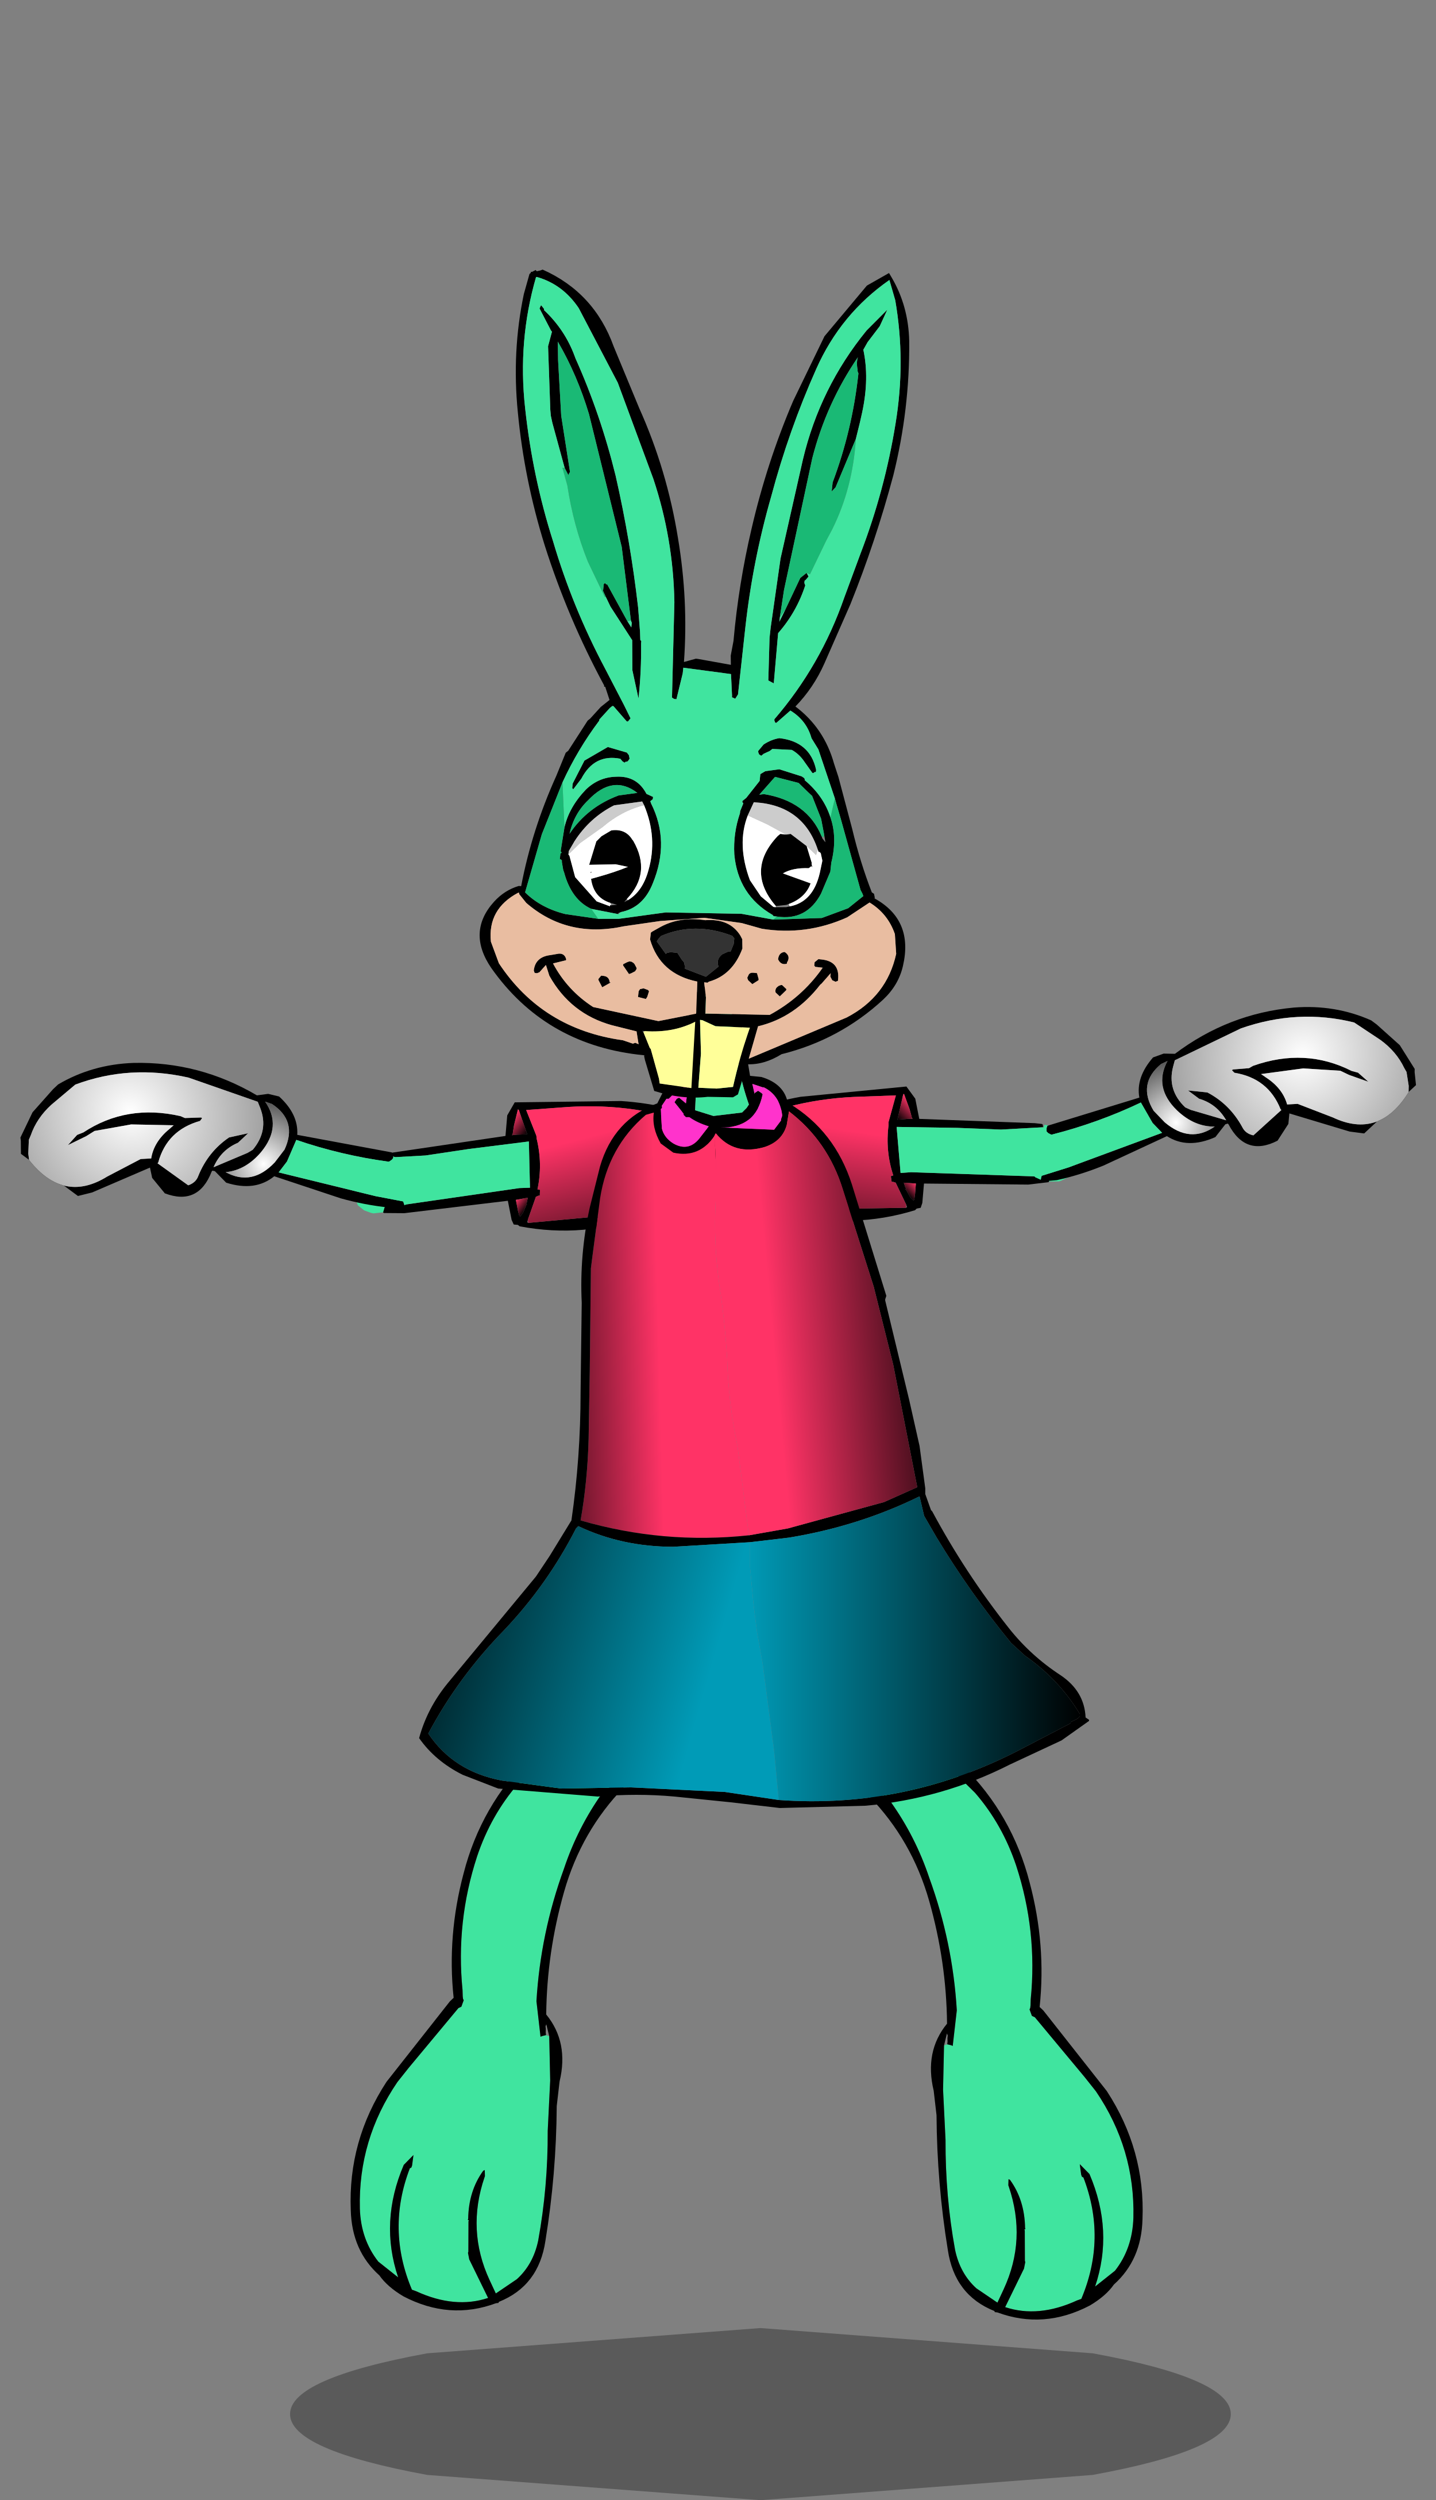<?xml version="1.0" encoding="UTF-8" standalone="no"?>
<svg xmlns:xlink="http://www.w3.org/1999/xlink" height="109.1px" width="62.7px" xmlns="http://www.w3.org/2000/svg">
  <rect width="100%" height="100%" fill="#808080" stroke="none"/>
  <g transform="matrix(1.0, 0.0, 0.0, 1.0, 31.25, 58.45)">
    <use height="12.6" transform="matrix(0.78, 0.623, -0.623, 0.78, -8.554, -16.3)" width="12.05" xlink:href="#sprite0"/>
    <use height="12.6" transform="matrix(-0.707, 0.704, 0.704, 0.707, 7.457, -16.928)" width="12.05" xlink:href="#sprite0"/>
    <use height="10.45" transform="matrix(-0.719, 0.692, 0.692, 0.719, 24.229, -18.699)" width="15.5" xlink:href="#sprite1"/>
    <use height="27.65" transform="matrix(0.939, 0.342, -0.342, 0.939, -8.093, 14.425)" width="9.25" xlink:href="#sprite2"/>
    <use height="27.65" transform="matrix(-0.939, 0.342, 0.342, 0.939, 10.793, 14.825)" width="9.25" xlink:href="#sprite2"/>
    <use height="36.0" transform="matrix(1.0, 0.0, 0.0, 1.0, -12.95, -15.5)" width="29.25" xlink:href="#sprite3"/>
    <use height="36.7" transform="matrix(0.994, 0.109, -0.109, 0.994, -8.188, -48.263)" width="19.8" xlink:href="#sprite4"/>
    <use height="10.45" transform="matrix(0.793, 0.606, -0.606, 0.793, -24.891, -16.372)" width="15.5" xlink:href="#sprite1"/>
    <use height="4.5" transform="matrix(0.978, 0.0, 0.0, 1.669, -18.585, 43.145)" width="42.0" xlink:href="#sprite5"/>
  </g>
  <defs>
    <g id="sprite0" transform="matrix(1.0, 0.0, 0.0, 1.0, 6.0, 6.3)">
      <use height="12.6" transform="matrix(1.0, 0.0, 0.0, 1.0, -6.0, -6.3)" width="12.05" xlink:href="#shape0"/>
    </g>
    <g id="shape0" transform="matrix(1.0, 0.0, 0.0, 1.0, 6.0, 6.3)">
      <path d="M-1.5 -0.45 L-1.15 -0.75 -2.1 -1.35 -2.15 -1.35 -1.85 -0.7 -1.65 -0.35 -1.65 -0.3 -1.5 -0.45 M-5.45 4.0 L-5.45 3.95 -5.5 3.9 -5.5 3.85 -5.3 3.6 -1.85 -0.1 -2.35 -0.85 -2.45 -1.5 1.15 -4.45 Q2.95 -5.7 5.0 -6.25 L5.1 -6.25 5.1 -6.3 5.15 -6.3 5.15 -6.25 Q6.3 -5.25 5.95 -3.6 5.7 -2.3 5.05 -1.15 3.65 1.25 1.1 2.6 L1.05 2.6 1.0 2.6 0.85 2.7 0.65 2.6 0.0 2.05 -3.2 5.3 -3.9 5.85 -3.95 5.85 -4.05 5.6 -3.75 5.35 0.05 1.3 0.4 1.0 -0.9 -0.55 -2.75 1.35 -4.05 2.75 -5.45 4.0 M1.3 2.25 L4.0 -0.35 Q5.35 -1.9 5.6 -4.0 5.8 -5.2 5.0 -5.95 L4.55 -5.75 Q1.7 -4.8 -0.5 -2.8 L-1.85 -1.55 -0.8 -0.95 -0.7 -0.85 Q0.2 -0.15 0.7 0.85 L0.8 0.8 0.95 1.0 0.9 1.05 0.85 1.15 1.2 2.15 1.25 2.25 1.3 2.25 M0.75 1.65 L0.7 1.65 0.7 1.6 0.6 1.4 0.25 1.8 0.6 2.1 0.8 2.25 0.85 2.25 0.85 2.05 0.75 1.7 0.75 1.65" fill="#000000" fill-rule="evenodd" stroke="none"/>
      <path d="M1.2 2.15 L0.85 1.15 0.9 1.05 0.95 1.0 0.8 0.8 0.7 0.85 Q0.2 -0.15 -0.7 -0.85 L-0.8 -0.95 -1.85 -1.55 -0.5 -2.8 Q1.7 -4.8 4.55 -5.75 L5.0 -5.95 Q5.8 -5.2 5.6 -4.0 5.35 -1.9 4.0 -0.35 L1.3 2.25 1.2 2.15" fill="url(#gradient0)" fill-rule="evenodd" stroke="none"/>
      <path d="M-3.95 5.85 L-4.25 6.15 -4.35 6.2 -4.65 6.3 -5.0 6.3 -5.75 5.85 -5.95 5.45 -6.0 5.0 -5.7 4.15 -5.55 3.95 -5.45 4.0 -4.05 2.75 -2.75 1.35 -0.9 -0.55 0.4 1.0 0.05 1.3 -3.75 5.35 -4.05 5.6 -3.95 5.85" fill="#40e49f" fill-rule="evenodd" stroke="none"/>
      <path d="M0.75 1.65 L0.75 1.7 0.85 2.05 0.85 2.25 0.8 2.25 0.6 2.1 0.25 1.8 0.6 1.4 0.7 1.6 0.7 1.65 0.75 1.65" fill="url(#gradient1)" fill-rule="evenodd" stroke="none"/>
      <path d="M-1.5 -0.45 L-1.65 -0.3 -1.65 -0.35 -1.85 -0.7 -2.15 -1.35 -2.1 -1.35 -1.15 -0.75 -1.5 -0.45" fill="url(#gradient2)" fill-rule="evenodd" stroke="none"/>
    </g>
    <linearGradient gradientTransform="matrix(0.003, 0.003, -0.003, 0.004, 3.45, 0.15)" gradientUnits="userSpaceOnUse" id="gradient0" spreadMethod="pad" x1="-819.2" x2="819.2">
      <stop offset="0.0" stop-color="#ff3366"/>
      <stop offset="1.0" stop-color="#000000"/>
    </linearGradient>
    <linearGradient gradientTransform="matrix(4.0E-4, 0.0, 0.0, 5.0E-4, 0.55, 1.8)" gradientUnits="userSpaceOnUse" id="gradient1" spreadMethod="pad" x1="-819.2" x2="819.2">
      <stop offset="0.0" stop-color="#ff3366"/>
      <stop offset="1.0" stop-color="#000000"/>
    </linearGradient>
    <linearGradient gradientTransform="matrix(6.0E-4, 0.0, 0.0, 6.0E-4, -1.65, -0.85)" gradientUnits="userSpaceOnUse" id="gradient2" spreadMethod="pad" x1="-819.2" x2="819.2">
      <stop offset="0.0" stop-color="#ff3366"/>
      <stop offset="1.0" stop-color="#000000"/>
    </linearGradient>
    <g id="sprite1" transform="matrix(1.0, 0.0, 0.0, 1.0, 7.75, 5.2)">
      <use height="10.45" transform="matrix(1.0, 0.0, 0.0, 1.0, -7.75, -5.2)" width="15.5" xlink:href="#shape1"/>
    </g>
    <g id="shape1" transform="matrix(1.0, 0.0, 0.0, 1.0, 7.75, 5.2)">
      <path d="M7.65 -3.7 L7.65 -3.65 7.65 -3.6 7.15 -3.2 Q6.25 -2.65 5.25 -2.25 L2.35 -1.25 Q2.1 -0.2 0.85 0.25 L0.15 0.15 0.05 0.2 0.05 0.25 Q0.5 1.8 -1.0 2.25 L-1.85 2.05 -2.2 1.75 -3.55 4.15 -3.95 4.65 -7.05 4.7 -7.4 4.25 -7.5 4.15 -7.75 2.95 -7.65 1.6 -7.6 1.3 Q-6.95 -0.3 -5.55 -1.45 -3.3 -3.25 -0.4 -3.6 L-0.05 -3.95 0.4 -4.15 Q1.55 -4.05 2.05 -3.3 L5.8 -5.2 5.9 -5.15 5.95 -5.1 6.0 -5.05 6.0 -4.95 5.95 -4.8 Q4.1 -3.75 2.15 -3.1 L2.4 -2.1 2.4 -1.5 6.4 -3.25 7.5 -3.8 7.65 -3.7 M0.05 -3.6 Q1.3 -3.2 1.25 -1.75 1.2 -0.7 0.55 -0.1 1.85 -0.3 2.0 -1.75 L2.0 -2.45 Q1.7 -3.8 0.35 -3.7 L0.05 -3.6 M0.9 -1.6 Q0.95 -2.7 0.05 -3.25 L-0.2 -3.4 -3.25 -2.4 Q-5.65 -1.3 -7.0 0.85 L-7.3 2.2 Q-7.45 3.05 -7.2 3.8 L-7.15 4.0 -6.8 4.5 -6.6 4.7 Q-4.25 5.3 -3.45 3.2 L-2.75 1.7 -2.4 1.4 Q-2.75 0.75 -2.55 -0.1 L-2.5 -0.35 -4.0 0.75 -5.1 1.95 -5.25 2.35 -5.55 2.95 -5.65 3.15 -5.6 2.55 -5.45 2.3 Q-4.7 0.15 -2.5 -0.85 L-2.3 -0.9 -1.75 -1.35 -1.7 -1.35 -1.7 -1.25 -1.7 -1.2 Q-2.6 0.0 -2.05 1.35 L-2.05 1.4 -0.4 1.35 Q-0.2 1.05 -0.3 0.75 -0.6 -0.35 -0.25 -1.4 L0.3 -2.05 0.2 -1.45 Q-0.2 -0.75 0.0 0.05 L0.8 -1.35 0.9 -1.6" fill="#000000" fill-rule="evenodd" stroke="none"/>
      <path d="M5.95 -5.1 L6.4 -5.2 6.9 -5.2 Q7.7 -4.95 7.75 -4.05 L7.75 -3.95 7.65 -3.7 7.5 -3.8 6.4 -3.25 2.4 -1.5 2.4 -2.1 2.15 -3.1 Q4.1 -3.75 5.95 -4.8 L6.0 -4.95 6.0 -5.05 5.95 -5.1" fill="#40e49f" fill-rule="evenodd" stroke="none"/>
      <path d="M0.9 -1.6 L0.8 -1.35 0.0 0.05 Q-0.2 -0.75 0.2 -1.45 L0.3 -2.05 -0.25 -1.4 Q-0.6 -0.35 -0.3 0.75 -0.2 1.05 -0.4 1.35 L-2.05 1.4 -2.05 1.35 Q-2.6 0.0 -1.7 -1.2 L-1.7 -1.25 -1.7 -1.35 -1.75 -1.35 -2.3 -0.9 -2.5 -0.85 Q-4.7 0.15 -5.45 2.3 L-5.6 2.55 -5.65 3.15 -5.55 2.95 -5.25 2.35 -5.1 1.95 -4.0 0.75 -2.5 -0.35 -2.55 -0.1 Q-2.75 0.75 -2.4 1.4 L-2.75 1.7 -3.45 3.2 Q-4.25 5.3 -6.6 4.7 L-6.8 4.5 -7.15 4.0 -7.2 3.8 Q-7.45 3.05 -7.3 2.2 L-7.0 0.85 Q-5.65 -1.3 -3.25 -2.4 L-0.2 -3.4 0.05 -3.25 Q0.95 -2.7 0.9 -1.6" fill="url(#gradient3)" fill-rule="evenodd" stroke="none"/>
      <path d="M0.05 -3.6 L0.35 -3.7 Q1.7 -3.8 2.0 -2.45 L2.0 -1.75 Q1.85 -0.3 0.55 -0.1 1.2 -0.7 1.25 -1.75 1.3 -3.2 0.05 -3.6" fill="url(#gradient4)" fill-rule="evenodd" stroke="none"/>
    </g>
    <radialGradient cx="0" cy="0" gradientTransform="matrix(0.02, 0.0, 0.0, 0.019, -4.35, 0.35)" gradientUnits="userSpaceOnUse" id="gradient3" r="819.2" spreadMethod="pad">
      <stop offset="0.0" stop-color="#ffffff"/>
      <stop offset="1.0" stop-color="#000000"/>
    </radialGradient>
    <radialGradient cx="0" cy="0" gradientTransform="matrix(0.005, 0.0, 0.0, 0.005, 1.65, -1.4)" gradientUnits="userSpaceOnUse" id="gradient4" r="819.2" spreadMethod="pad">
      <stop offset="0.0" stop-color="#ffffff"/>
      <stop offset="1.0" stop-color="#000000"/>
    </radialGradient>
    <g id="sprite2" transform="matrix(1.0, 0.0, 0.0, 1.0, 4.6, 13.8)">
      <use height="27.65" transform="matrix(1.0, 0.0, 0.0, 1.0, -4.6, -13.8)" width="9.25" xlink:href="#shape2"/>
    </g>
    <g id="shape2" transform="matrix(1.0, 0.0, 0.0, 1.0, 4.6, 13.8)">
      <path d="M-2.2 -11.8 L-1.4 -12.8 -1.2 -12.95 -0.2 -13.65 0.3 -13.8 0.8 -13.75 0.95 -13.65 1.15 -13.55 1.25 -13.5 1.5 -13.1 1.55 -13.0 1.55 -12.1 1.55 -11.95 1.45 -11.75 1.4 -11.6 1.15 -11.1 1.1 -10.95 0.95 -11.0 0.2 -9.85 Q-0.3 -8.05 -0.25 -6.15 -0.25 -3.15 0.6 -0.3 L1.3 1.1 1.35 1.05 1.5 0.95 1.65 0.95 2.35 2.75 3.0 4.85 Q3.85 7.15 4.25 9.5 4.4 10.55 3.95 11.4 L3.3 12.3 2.85 11.85 Q1.15 10.15 1.1 7.7 L1.1 7.65 1.0 7.4 0.95 7.45 Q0.65 8.5 1.05 9.65 L1.05 9.7 1.1 9.7 1.1 9.75 1.55 11.0 1.55 11.05 1.7 11.3 3.05 12.6 Q1.85 13.55 0.0 13.4 L-0.2 13.4 Q-2.15 11.3 -2.1 8.45 L-2.05 8.4 -2.05 8.3 -2.15 7.85 -2.4 8.4 Q-2.55 11.1 -0.95 13.1 L-2.0 12.75 Q-3.05 12.1 -3.55 10.85 -4.65 8.05 -3.9 5.1 L-3.65 4.35 -2.5 1.15 -2.4 1.05 -2.4 0.9 -2.4 0.85 -2.4 0.75 -2.45 0.7 -2.5 0.6 -2.6 0.35 Q-3.9 -2.35 -4.0 -5.35 -4.05 -7.25 -3.4 -8.95 L-2.1 -11.7 -2.15 -11.75 -2.2 -11.8" fill="#40e49f" fill-rule="evenodd" stroke="none"/>
      <path d="M1.1 -10.95 L1.1 -10.9 1.15 -10.85 1.0 -10.4 Q-0.1 -7.95 0.1 -5.2 0.3 -2.45 1.2 0.1 2.55 0.9 2.75 2.65 L3.0 3.7 Q4.0 6.5 4.55 9.4 4.95 11.35 3.55 12.6 L3.55 12.65 3.45 12.7 Q1.8 14.1 -0.45 13.8 -1.25 13.65 -1.75 13.3 -3.25 12.7 -3.9 11.05 -5.05 8.25 -4.35 5.25 L-2.95 1.0 -2.85 0.8 Q-4.05 -1.65 -4.3 -4.45 -4.6 -7.5 -3.3 -10.25 L-2.5 -11.5 -2.25 -11.8 -2.2 -11.8 -2.15 -11.75 -2.1 -11.7 -3.4 -8.95 Q-4.05 -7.25 -4.0 -5.35 -3.9 -2.35 -2.6 0.35 L-2.5 0.6 -2.45 0.7 -2.4 0.75 -2.4 0.85 -2.4 0.9 -2.4 1.05 -2.5 1.15 -3.65 4.35 -3.9 5.1 Q-4.65 8.05 -3.55 10.85 -3.05 12.1 -2.0 12.75 L-0.95 13.1 Q-2.55 11.1 -2.4 8.4 L-2.15 7.85 -2.05 8.3 -2.05 8.4 -2.1 8.45 Q-2.15 11.3 -0.2 13.4 L0.0 13.4 Q1.85 13.55 3.05 12.6 L1.7 11.3 1.55 11.05 1.55 11.0 1.1 9.75 1.1 9.7 1.05 9.7 1.05 9.65 Q0.65 8.5 0.95 7.45 L1.0 7.4 1.1 7.65 1.1 7.7 Q1.15 10.15 2.85 11.85 L3.3 12.3 3.95 11.4 Q4.4 10.55 4.25 9.5 3.85 7.15 3.0 4.85 L2.35 2.75 1.65 0.95 1.35 0.5 1.35 0.6 1.4 0.7 1.45 0.85 1.5 0.95 1.35 1.05 1.3 1.1 0.6 -0.3 Q-0.25 -3.15 -0.25 -6.15 -0.3 -8.05 0.2 -9.85 L0.95 -11.0 1.1 -10.95" fill="#000000" fill-rule="evenodd" stroke="none"/>
    </g>
    <g id="sprite3" transform="matrix(1.0, 0.0, 0.0, 1.0, 14.6, 17.95)">
      <use height="36.0" transform="matrix(1.0, 0.0, 0.0, 1.0, -14.6, -17.95)" width="29.25" xlink:href="#shape3"/>
    </g>
    <g id="shape3" transform="matrix(1.0, 0.0, 0.0, 1.0, 14.6, 17.95)">
      <path d="M-0.2 6.1 Q-3.95 6.5 -7.55 5.45 -7.25 3.75 -7.2 1.9 L-7.15 -1.05 -7.1 -5.55 -7.05 -5.95 -6.7 -8.6 Q-6.35 -10.85 -4.7 -12.25 L-4.35 -12.35 Q-4.45 -11.7 -4.05 -11.0 L-3.5 -10.6 Q-2.35 -10.35 -1.7 -11.35 L-1.65 -10.3 -1.65 -8.5 Q-1.75 -6.7 -1.5 -4.9 -1.25 -3.25 -1.15 -1.6 -1.1 0.3 -0.7 2.2 L-0.2 6.1" fill="url(#gradient5)" fill-rule="evenodd" stroke="none"/>
      <path d="M-1.7 -11.35 Q-2.35 -10.35 -3.5 -10.6 L-4.05 -11.0 Q-4.45 -11.7 -4.35 -12.35 L-4.7 -12.25 Q-6.35 -10.85 -6.7 -8.6 L-7.05 -5.95 -7.1 -5.55 -7.15 -1.05 -7.2 1.9 Q-7.25 3.75 -7.55 5.45 -3.95 6.5 -0.2 6.1 L1.5 5.8 5.7 4.65 7.15 4.0 6.1 -1.35 5.7 -2.95 5.25 -4.75 3.9 -9.0 Q3.25 -11.1 1.55 -12.4 L1.45 -11.8 Q1.25 -11.1 0.5 -10.85 -0.85 -10.45 -1.65 -11.45 L-1.7 -11.35 M-7.15 -8.2 L-6.7 -10.0 Q-6.1 -12.05 -4.2 -12.75 L-3.9 -13.35 -3.55 -13.6 -3.5 -13.7 -2.95 -13.9 -2.85 -13.9 -2.8 -15.45 -2.85 -15.5 -2.8 -16.5 Q-2.8 -17.2 -2.4 -17.7 L-1.9 -17.95 Q-0.85 -17.85 -0.6 -16.95 L-0.55 -16.8 -0.55 -16.55 -0.5 -16.5 -0.55 -16.5 -0.55 -16.4 -0.55 -16.35 -0.15 -13.95 0.35 -13.9 Q1.35 -13.6 1.5 -12.75 L1.55 -12.75 Q3.55 -11.55 4.3 -9.2 L5.8 -4.35 5.75 -4.2 5.75 -4.15 6.8 0.2 7.25 2.2 7.5 4.05 7.5 4.15 7.5 4.3 7.75 5.0 7.8 5.05 Q9.25 7.75 11.15 10.15 12.1 11.35 13.4 12.2 14.45 12.9 14.5 14.05 L14.65 14.15 14.65 14.2 13.45 15.05 11.2 16.1 Q8.25 17.6 4.9 17.9 L1.15 18.0 -1.0 17.75 -3.45 17.5 Q-5.1 17.35 -6.8 17.5 L-11.15 17.15 -12.7 16.55 Q-13.9 15.95 -14.6 14.95 -14.25 13.65 -13.35 12.55 L-9.5 7.9 -8.9 7.0 -7.95 5.45 Q-7.55 2.7 -7.55 -0.15 L-7.5 -4.05 Q-7.6 -6.15 -7.15 -8.2 M-0.15 6.4 L-3.5 6.6 Q-5.75 6.6 -7.65 5.7 L-7.75 5.8 Q-9.0 8.25 -10.9 10.25 -12.9 12.3 -14.2 14.75 -13.1 16.4 -11.0 16.8 L-8.4 17.15 -5.35 17.1 -1.25 17.3 1.1 17.65 Q6.6 18.05 11.55 15.5 L13.85 14.3 13.85 14.25 14.15 14.1 14.25 14.0 14.25 13.9 Q13.35 12.4 11.85 11.35 L11.25 10.8 Q9.45 8.6 8.0 6.2 L7.45 5.25 7.25 4.4 Q4.6 5.7 1.55 6.2 L-0.15 6.4 M-0.9 -16.55 L-1.2 -17.2 -1.7 -17.6 Q-2.55 -17.45 -2.5 -16.45 L-2.5 -16.3 -2.4 -15.7 -2.4 -15.65 -2.55 -12.45 -1.75 -12.2 -0.5 -12.35 -0.3 -12.55 -0.2 -12.7 Q-0.75 -14.25 -0.8 -15.9 L-0.9 -16.5 -0.9 -16.55 M0.05 -13.2 L0.2 -13.3 0.35 -13.2 0.4 -13.15 Q0.1 -11.65 -1.45 -11.7 L0.9 -11.6 1.2 -12.0 1.2 -12.05 1.25 -12.2 1.25 -12.25 Q1.15 -13.1 0.45 -13.45 L0.4 -13.45 -0.05 -13.6 0.05 -13.15 0.05 -13.2 M-3.15 -13.45 L-3.25 -13.4 -3.55 -13.1 -3.7 -12.95 -3.75 -12.95 -3.8 -12.95 -4.0 -12.65 -4.0 -12.6 -4.0 -12.55 -4.05 -12.5 -4.0 -11.65 Q-3.9 -11.25 -3.5 -11.0 -2.8 -10.6 -2.3 -11.3 L-1.95 -11.75 Q-2.45 -11.9 -2.8 -12.15 L-2.95 -12.15 -3.05 -12.25 -3.05 -12.3 -3.45 -12.8 -3.35 -12.95 -3.25 -13.0 -2.95 -12.75 -2.85 -13.55 -3.15 -13.45" fill="#000000" fill-rule="evenodd" stroke="none"/>
      <path d="M1.1 17.65 L-1.25 17.3 -5.35 17.1 -8.4 17.15 -11.0 16.8 Q-13.1 16.4 -14.2 14.75 -12.9 12.3 -10.9 10.25 -9.0 8.25 -7.75 5.8 L-7.65 5.7 Q-5.75 6.6 -3.5 6.6 L-0.15 6.4 -0.15 6.5 -0.15 6.7 -0.15 6.8 -0.15 7.5 0.0 9.1 0.15 10.3 0.4 11.7 0.9 15.5 1.1 17.65" fill="url(#gradient6)" fill-rule="evenodd" stroke="none"/>
      <path d="M-0.9 -16.55 L-0.9 -16.5 -0.8 -15.9 Q-0.75 -14.25 -0.2 -12.7 L-0.3 -12.55 -0.5 -12.35 -1.75 -12.2 -2.55 -12.45 -2.4 -15.65 -2.4 -15.7 -2.5 -16.3 -2.5 -16.45 Q-2.55 -17.45 -1.7 -17.6 L-1.2 -17.2 -0.9 -16.55" fill="#40e49f" fill-rule="evenodd" stroke="none"/>
      <path d="M-3.15 -13.45 L-2.85 -13.55 -2.95 -12.75 -3.25 -13.0 -3.35 -12.95 -3.45 -12.8 -3.05 -12.3 -3.05 -12.25 -2.95 -12.15 -2.8 -12.15 Q-2.45 -11.9 -1.95 -11.75 L-2.3 -11.3 Q-2.8 -10.6 -3.5 -11.0 -3.9 -11.25 -4.0 -11.65 L-4.05 -12.5 -4.0 -12.55 -4.0 -12.6 -4.0 -12.65 -3.8 -12.95 -3.75 -12.95 -3.7 -12.95 -3.55 -13.1 -3.25 -13.4 -3.15 -13.45 M0.05 -13.2 L0.05 -13.15 -0.05 -13.6 0.4 -13.45 0.45 -13.45 Q1.15 -13.1 1.25 -12.25 L1.25 -12.2 1.2 -12.05 1.2 -12.0 0.9 -11.6 -1.45 -11.7 Q0.1 -11.65 0.4 -13.15 L0.35 -13.2 0.2 -13.3 0.05 -13.2" fill="#ff33cc" fill-rule="evenodd" stroke="none"/>
      <path d="M-0.2 6.1 L-0.7 2.2 Q-1.1 0.3 -1.15 -1.6 -1.25 -3.25 -1.5 -4.9 -1.75 -6.7 -1.65 -8.5 L-1.65 -10.3 -1.7 -11.35 -1.65 -11.45 Q-0.85 -10.45 0.5 -10.85 1.25 -11.1 1.45 -11.8 L1.55 -12.4 Q3.25 -11.1 3.9 -9.0 L5.25 -4.75 5.7 -2.95 6.1 -1.35 7.15 4.0 5.7 4.65 1.5 5.8 -0.2 6.1" fill="url(#gradient7)" fill-rule="evenodd" stroke="none"/>
      <path d="M1.1 17.65 L0.9 15.5 0.4 11.7 0.15 10.3 0.0 9.1 -0.15 7.5 -0.15 6.8 -0.15 6.7 -0.15 6.5 -0.15 6.4 1.55 6.2 Q4.6 5.7 7.25 4.4 L7.45 5.25 8.0 6.2 Q9.45 8.6 11.25 10.8 L11.85 11.35 Q13.35 12.4 14.25 13.9 L14.25 14.0 14.15 14.1 13.85 14.25 13.85 14.3 11.55 15.5 Q6.6 18.05 1.1 17.65" fill="url(#gradient8)" fill-rule="evenodd" stroke="none"/>
    </g>
    <linearGradient gradientTransform="matrix(-0.004, 1.0E-4, -3.0E-4, -0.011, -7.4, -1.75)" gradientUnits="userSpaceOnUse" id="gradient5" spreadMethod="pad" x1="-819.2" x2="819.2">
      <stop offset="0.0" stop-color="#ff3366"/>
      <stop offset="1.0" stop-color="#000000"/>
    </linearGradient>
    <linearGradient gradientTransform="matrix(-0.009, -0.003, 0.002, -0.007, -9.7, 11.15)" gradientUnits="userSpaceOnUse" id="gradient6" spreadMethod="pad" x1="-819.2" x2="819.2">
      <stop offset="0.0" stop-color="#009bb7"/>
      <stop offset="1.0" stop-color="#000000"/>
    </linearGradient>
    <linearGradient gradientTransform="matrix(0.005, -6.0E-4, 0.001, 0.011, 4.9, -3.4)" gradientUnits="userSpaceOnUse" id="gradient7" spreadMethod="pad" x1="-819.2" x2="819.2">
      <stop offset="0.0" stop-color="#ff3366"/>
      <stop offset="1.0" stop-color="#000000"/>
    </linearGradient>
    <linearGradient gradientTransform="matrix(0.009, 0.0, 0.0, 0.008, 7.0, 11.05)" gradientUnits="userSpaceOnUse" id="gradient8" spreadMethod="pad" x1="-819.2" x2="819.2">
      <stop offset="0.0" stop-color="#009bb7"/>
      <stop offset="1.0" stop-color="#000000"/>
    </linearGradient>
    <g id="sprite4" transform="matrix(1.0, 0.0, 0.0, 1.0, 9.9, 18.35)">
      <use height="36.7" transform="matrix(1.0, 0.0, 0.0, 1.0, -9.9, -18.35)" width="19.8" xlink:href="#shape4"/>
    </g>
    <g id="shape4" transform="matrix(1.0, 0.0, 0.0, 1.0, 9.9, 18.35)">
      <path d="M3.45 -15.3 L5.05 -17.7 5.95 -18.35 6.1 -18.15 Q6.95 -17.0 7.15 -15.5 7.5 -12.55 7.1 -9.6 6.65 -6.65 5.85 -3.8 L5.0 -1.1 Q4.65 0.0 3.95 0.9 5.3 1.7 5.9 3.2 L6.15 3.75 7.0 5.95 Q7.5 7.35 8.15 8.6 L8.25 8.65 8.3 8.8 8.3 8.85 Q10.1 9.6 9.85 11.65 9.75 12.5 9.15 13.2 7.45 15.15 5.0 16.05 4.3 16.6 3.55 16.65 L3.3 18.0 3.1 18.15 2.0 18.25 Q0.9 18.5 -0.35 18.25 L-0.9 16.95 -0.95 16.8 -0.95 16.75 -1.25 16.75 Q-5.35 16.7 -8.0 13.7 -9.25 12.25 -8.2 10.8 -7.8 10.25 -7.2 10.0 L-7.1 10.0 Q-6.9 7.5 -6.1 5.05 L-5.8 4.0 -5.7 3.9 -5.0 2.5 -4.9 2.4 -4.5 1.85 -4.15 1.5 -4.4 0.95 -4.45 0.95 -4.45 0.9 Q-6.35 -1.85 -7.7 -4.9 -8.9 -7.65 -9.5 -10.55 -10.05 -13.15 -9.8 -15.7 L-9.65 -16.6 -9.6 -16.65 -9.6 -16.7 -9.55 -16.7 -9.4 -16.8 -9.35 -16.75 -9.2 -16.8 -9.1 -16.85 Q-6.75 -16.1 -5.65 -13.85 L-4.25 -11.3 Q-2.75 -8.75 -1.95 -5.85 -1.2 -3.2 -1.1 -0.5 L-0.6 -0.7 -0.5 -0.7 0.95 -0.6 0.9 -1.0 0.95 -1.65 Q0.9 -4.15 1.2 -6.6 1.55 -9.55 2.4 -12.35 L3.45 -15.3 M6.1 4.7 L5.15 2.65 4.8 2.2 Q4.5 1.45 3.75 1.1 L3.2 1.7 3.15 1.7 3.1 1.6 3.1 1.55 Q4.85 -1.0 5.55 -4.05 L6.05 -6.05 Q6.8 -8.9 6.95 -11.85 7.1 -14.6 6.35 -17.2 L6.0 -18.05 Q4.05 -16.35 3.25 -13.85 2.35 -11.05 1.9 -8.1 1.4 -5.2 1.4 -2.25 L1.4 0.65 1.3 0.85 1.15 0.8 1.15 0.75 1.0 -0.2 -1.1 -0.25 -1.1 0.0 -1.25 1.15 -1.35 1.15 -1.45 1.1 -1.8 -3.05 Q-2.15 -5.8 -3.3 -8.3 L-5.3 -12.3 -7.35 -15.35 Q-8.15 -16.3 -9.3 -16.5 L-9.35 -16.5 Q-9.85 -13.65 -9.2 -10.75 -8.55 -7.8 -7.35 -5.1 -6.2 -2.35 -4.5 0.15 L-3.5 1.65 -3.15 2.2 -3.25 2.35 -3.3 2.35 -3.95 1.75 -4.0 1.75 -4.1 1.85 -4.5 2.4 -4.5 2.45 Q-5.3 3.8 -5.8 5.3 L-6.45 7.65 -6.9 10.25 Q-6.15 10.85 -5.05 11.0 L-3.6 11.05 -2.7 10.95 -0.7 10.45 2.6 10.15 4.0 10.25 6.1 9.95 7.2 9.4 7.8 8.8 7.75 8.7 7.65 8.55 6.45 5.55 6.2 4.95 6.1 4.7 M-5.5 7.25 Q-5.4 6.35 -4.75 5.5 -4.25 4.9 -3.5 4.8 -2.6 4.65 -2.1 5.4 L-1.8 5.5 -1.8 5.6 -1.85 5.65 -1.9 5.7 -1.85 5.8 Q-0.85 7.35 -1.4 9.25 -1.7 10.35 -2.65 10.65 L-2.75 10.7 -2.75 10.75 -3.95 10.65 Q-4.85 10.35 -5.3 9.2 L-5.35 9.1 -5.45 8.75 -5.45 8.7 -5.5 8.65 -5.55 8.65 -5.55 8.55 -5.55 8.4 -5.5 8.35 -5.55 8.3 -5.55 8.25 -5.5 7.25 M4.15 10.1 L4.0 10.1 3.95 10.05 Q2.35 9.35 2.0 7.6 1.85 6.7 2.05 5.8 L2.05 5.7 2.15 5.35 2.1 5.3 2.1 5.25 2.15 5.2 2.25 5.1 2.75 4.3 2.75 4.2 2.75 4.05 2.75 4.0 2.95 3.85 3.55 3.7 4.55 3.9 4.65 3.95 4.7 4.0 4.7 4.05 Q5.6 4.65 6.0 5.55 6.4 6.4 6.25 7.5 L6.25 7.9 5.95 8.9 Q5.45 10.15 4.15 10.1 M3.8 -4.95 L3.9 -4.8 3.8 -4.65 3.75 -4.6 3.75 -4.5 3.8 -4.4 Q3.55 -3.2 2.85 -2.2 L2.9 0.0 2.65 -0.1 2.5 -1.95 2.5 -2.0 2.5 -2.05 2.5 -2.4 2.6 -5.45 3.1 -9.85 Q3.5 -13.05 5.25 -15.75 L6.05 -16.75 5.8 -16.0 5.35 -15.25 5.2 -14.9 Q5.6 -13.7 5.45 -12.2 L5.4 -11.75 5.3 -11.0 4.65 -8.8 4.5 -8.6 4.5 -8.9 4.5 -9.0 Q5.1 -11.35 5.1 -13.8 L5.1 -13.85 5.05 -13.95 5.05 -14.0 Q4.95 -14.3 5.0 -14.55 3.85 -12.4 3.5 -9.95 L2.9 -4.1 2.85 -2.9 2.85 -2.7 3.05 -3.25 3.55 -4.7 3.8 -4.95 M-4.8 -2.95 L-4.95 -3.2 -4.95 -3.25 -4.95 -3.5 -4.9 -3.55 -4.85 -3.5 -4.8 -3.5 -3.75 -2.0 -3.55 -1.75 -3.55 -1.95 -3.6 -2.05 -4.35 -5.2 -6.4 -10.8 Q-7.1 -12.45 -8.1 -13.8 L-8.0 -13.0 -7.6 -10.6 -6.95 -8.2 -7.0 -8.1 -7.0 -8.05 -7.2 -8.35 -7.95 -10.25 -8.05 -10.55 -8.1 -10.8 -8.5 -13.55 -8.4 -14.2 -8.45 -14.25 -9.05 -15.15 -9.0 -15.3 -8.85 -15.15 -8.85 -15.1 Q-7.85 -14.35 -7.3 -13.25 L-7.25 -13.15 Q-5.9 -10.85 -4.95 -8.25 -4.0 -5.5 -3.35 -2.65 L-3.15 -1.6 -3.1 -1.25 -3.05 -1.2 -3.05 -1.15 -3.05 -1.1 Q-2.9 0.1 -2.9 1.3 L-3.3 0.1 -3.45 -1.2 -4.55 -2.55 -4.8 -2.95 M4.0 2.8 L3.15 2.85 3.05 2.95 2.8 3.1 2.7 3.2 2.6 3.15 2.55 3.05 2.55 3.0 2.75 2.7 Q3.05 2.45 3.4 2.35 4.75 2.35 5.15 3.55 L5.15 3.65 5.1 3.65 5.05 3.7 5.0 3.7 4.6 3.25 Q4.35 2.95 4.0 2.8 M5.8 6.3 L5.6 5.65 5.1 4.7 4.9 4.55 4.45 4.2 3.4 4.05 2.8 4.9 3.0 4.85 Q4.9 4.95 5.7 6.4 L5.75 6.5 5.9 6.65 5.8 6.3 M5.6 7.0 Q4.75 5.15 2.65 5.25 L2.6 5.25 2.4 5.85 Q2.05 7.15 2.8 8.65 L3.35 9.3 3.95 9.7 4.05 9.7 4.5 9.65 4.65 9.6 Q5.65 9.3 5.8 8.0 L5.85 7.5 5.85 7.45 5.75 7.15 5.7 7.1 5.65 7.1 5.6 7.0 M4.15 6.5 L4.35 6.45 5.1 6.9 5.4 7.6 5.4 7.65 5.45 7.8 5.4 7.75 5.35 7.8 5.3 7.85 Q4.6 7.9 4.2 8.2 L5.45 8.5 Q5.3 9.15 4.6 9.5 L4.5 9.55 4.05 9.65 Q2.55 8.25 3.8 6.6 L3.9 6.5 4.15 6.5 M-3.05 3.8 L-3.0 3.95 -3.05 4.05 -3.1 4.1 -3.15 4.1 -3.2 4.15 -3.3 4.1 -3.35 4.05 -3.4 4.0 Q-4.55 3.9 -5.0 5.05 L-5.3 5.55 -5.35 5.5 -5.35 5.4 -5.35 5.3 -4.95 4.25 -4.0 3.55 -3.15 3.7 -3.05 3.8 M-3.15 10.3 Q-3.9 10.15 -4.1 9.35 L-3.85 9.25 Q-3.1 8.95 -2.55 8.65 L-2.6 8.65 -3.1 8.6 -4.25 8.75 -4.05 7.7 -3.85 7.45 -3.45 7.15 Q-2.85 7.0 -2.5 7.45 L-2.45 7.5 Q-1.5 8.8 -2.45 10.05 L-2.55 10.2 -2.4 10.1 Q-1.8 9.65 -1.65 8.7 -1.4 7.25 -2.15 5.9 L-2.25 5.75 -3.45 6.05 Q-4.45 6.7 -5.0 7.8 L-5.2 8.25 -5.2 8.4 -5.15 8.45 -4.8 9.35 -3.75 10.3 -3.15 10.45 -3.15 10.4 -3.1 10.4 -2.85 10.35 -3.15 10.3 M-3.3 5.6 L-2.5 5.4 Q-3.65 4.7 -4.6 5.95 -5.15 6.6 -5.25 7.5 -4.6 6.25 -3.3 5.6 M-4.15 9.1 L-4.15 9.05 -4.1 9.05 -4.15 9.1 M6.35 12.1 L6.3 12.1 6.2 12.1 6.05 12.1 6.0 12.05 6.0 11.9 6.15 11.75 6.3 11.75 Q7.1 11.75 7.1 12.55 L7.1 12.6 7.0 12.65 6.85 12.6 6.75 12.45 6.75 12.3 6.4 12.8 6.35 12.85 Q5.4 14.4 3.85 14.95 L3.6 16.4 7.65 14.15 Q9.3 13.05 9.5 11.15 L9.35 10.3 Q8.95 9.45 8.1 9.05 L7.2 9.8 Q5.5 10.8 3.55 10.7 L2.65 10.55 1.05 10.5 1.0 10.5 -0.9 10.85 -2.45 11.25 Q-4.85 12.05 -6.8 10.7 L-7.15 10.35 -7.15 10.3 -7.2 10.3 Q-8.45 11.15 -8.15 12.55 L-7.7 13.45 Q-5.5 16.1 -1.95 16.2 L-1.5 16.3 -1.4 16.25 -1.25 16.3 -1.4 15.75 -2.5 15.6 Q-4.35 15.3 -5.45 13.75 L-5.65 13.3 -5.9 13.65 -6.0 13.7 -6.1 13.7 -6.15 13.6 Q-6.15 13.0 -5.5 12.85 L-5.15 12.75 Q-4.9 12.7 -4.8 12.95 L-4.8 13.0 -5.35 13.2 Q-4.6 14.3 -3.4 14.9 L-0.5 15.2 1.1 14.7 1.1 14.65 1.0 13.3 Q-0.65 13.15 -1.25 11.7 L-1.25 11.4 -1.2 11.35 -0.85 11.1 Q-0.05 10.55 1.05 10.6 2.1 10.4 2.65 11.1 L2.75 11.25 2.8 11.65 Q2.5 12.85 1.5 13.25 L1.45 13.3 1.3 13.3 1.45 13.95 1.5 14.6 1.5 14.65 4.3 14.4 Q5.6 13.5 6.35 12.15 L6.4 12.1 6.35 12.1 M-3.2 13.5 L-3.1 13.5 Q-2.85 13.5 -2.8 13.75 L-2.75 13.75 -3.1 14.0 -3.3 13.7 -3.3 13.65 -3.2 13.5 M-0.5 12.25 L-0.45 12.2 -0.3 12.15 -0.1 12.15 0.0 12.15 0.2 12.4 0.35 12.55 0.35 12.6 0.4 12.7 0.4 12.8 1.35 13.05 1.85 12.55 Q1.7 12.25 1.95 12.0 L2.2 11.85 2.3 11.85 2.4 11.5 2.4 11.4 2.4 11.25 2.3 11.15 Q0.6 10.7 -0.8 11.5 L-0.9 11.65 -0.95 11.75 -0.5 12.25 M-1.95 12.75 L-1.85 12.8 -1.8 12.85 -1.7 13.0 -1.7 13.05 -1.75 13.15 -1.9 13.25 -2.0 13.3 -2.3 12.95 -2.3 12.9 -2.15 12.8 -2.05 12.75 -1.95 12.75 M-1.45 13.9 L-1.3 13.85 -1.1 13.9 -1.05 13.95 -1.1 14.2 -1.15 14.3 -1.5 14.25 -1.5 14.0 -1.45 13.9 M4.8 12.1 Q4.55 12.2 4.4 11.95 4.4 11.65 4.65 11.6 4.95 11.75 4.8 12.05 L4.8 12.1 M3.2 12.75 Q3.25 12.65 3.4 12.65 L3.45 12.65 3.55 12.65 3.65 12.9 3.65 12.95 3.4 13.15 3.2 13.0 3.15 12.9 3.2 12.75 M4.7 13.05 L4.9 13.2 4.9 13.25 4.65 13.55 4.45 13.4 Q4.4 13.25 4.5 13.15 L4.55 13.1 4.65 13.05 4.7 13.05 M5.45 8.25 L5.45 8.2 5.45 8.25 M1.5 16.4 L1.55 17.9 2.35 17.85 3.05 17.7 Q3.2 16.35 3.5 15.05 L2.0 15.15 1.4 14.95 1.3 14.95 1.5 16.4 M-1.1 15.75 L-0.75 16.4 -0.7 16.45 -0.2 17.7 -0.15 17.9 1.25 17.95 1.1 15.05 Q0.2 15.65 -1.05 15.7 L-1.15 15.7 -1.1 15.75" fill="#000000" fill-rule="evenodd" stroke="none"/>
      <path d="M-5.8 5.3 Q-5.3 3.8 -4.5 2.45 L-4.5 2.4 -4.1 1.85 -4.0 1.75 -3.95 1.75 -3.3 2.35 -3.25 2.35 -3.15 2.2 -3.5 1.65 -4.5 0.15 Q-6.2 -2.35 -7.35 -5.1 -8.55 -7.8 -9.2 -10.75 -9.85 -13.65 -9.35 -16.5 L-9.3 -16.5 Q-8.15 -16.3 -7.35 -15.35 L-5.3 -12.3 -3.3 -8.3 Q-2.15 -5.8 -1.8 -3.05 L-1.45 1.1 -1.35 1.15 -1.25 1.15 -1.1 0.0 -1.1 -0.25 1.0 -0.2 1.15 0.75 1.15 0.8 1.3 0.85 1.4 0.65 1.4 -2.25 Q1.4 -5.2 1.9 -8.1 2.35 -11.05 3.25 -13.85 4.05 -16.35 6.0 -18.05 L6.35 -17.2 Q7.1 -14.6 6.95 -11.85 6.8 -8.9 6.05 -6.05 L5.55 -4.05 Q4.85 -1.0 3.1 1.55 L3.1 1.6 3.15 1.7 3.2 1.7 3.75 1.1 Q4.5 1.45 4.8 2.2 L5.15 2.65 6.1 4.7 6.0 5.55 Q5.6 4.65 4.7 4.05 L4.7 4.0 4.65 3.95 4.55 3.9 3.55 3.7 2.95 3.85 2.75 4.0 2.75 4.05 2.75 4.2 2.75 4.3 2.25 5.1 2.15 5.2 2.1 5.25 2.1 5.3 2.15 5.35 2.05 5.7 2.05 5.8 Q1.85 6.7 2.0 7.6 2.35 9.35 3.95 10.05 L4.0 10.1 4.15 10.1 4.0 10.25 2.6 10.15 -0.7 10.45 -2.7 10.95 -3.6 11.05 -3.95 10.65 -2.75 10.75 -2.65 10.65 Q-1.7 10.35 -1.4 9.25 -0.85 7.35 -1.85 5.8 L-1.9 5.7 -1.85 5.65 -1.8 5.6 -1.8 5.5 -2.1 5.4 Q-2.6 4.65 -3.5 4.8 -4.25 4.9 -4.75 5.5 -5.4 6.35 -5.5 7.25 L-5.8 5.3 M5.3 -11.0 L5.4 -11.75 5.45 -12.2 Q5.6 -13.7 5.2 -14.9 L5.35 -15.25 5.8 -16.0 6.05 -16.75 5.25 -15.75 Q3.5 -13.05 3.1 -9.85 L2.6 -5.45 2.5 -2.4 2.5 -2.05 2.5 -2.0 2.5 -1.95 2.65 -0.1 2.9 0.0 2.85 -2.2 Q3.55 -3.2 3.8 -4.4 L3.75 -4.5 3.75 -4.6 3.8 -4.65 3.9 -4.8 3.8 -4.95 3.95 -4.9 4.5 -6.45 4.7 -6.95 Q5.4 -8.85 5.3 -11.0 M3.05 -3.25 L2.85 -2.7 2.85 -2.9 3.05 -3.25 M-4.8 -2.95 L-4.55 -2.55 -3.45 -1.2 -3.3 0.1 -2.9 1.3 Q-2.9 0.1 -3.05 -1.1 L-3.05 -1.15 -3.05 -1.2 -3.1 -1.25 -3.15 -1.6 -3.35 -2.65 Q-4.0 -5.5 -4.95 -8.25 -5.9 -10.85 -7.25 -13.15 L-7.3 -13.25 Q-7.85 -14.35 -8.85 -15.1 L-8.85 -15.15 -9.0 -15.3 -9.05 -15.15 -8.45 -14.25 -8.4 -14.2 -8.5 -13.55 -8.1 -10.8 -8.05 -10.55 -7.95 -10.25 -7.2 -8.35 -7.3 -8.35 -7.0 -7.6 Q-6.55 -5.9 -5.75 -4.4 L-4.85 -2.95 -4.8 -2.95 M-3.6 -2.05 L-3.55 -1.95 -3.55 -1.75 -3.75 -2.0 -3.6 -2.05 M4.0 2.8 Q4.35 2.95 4.6 3.25 L5.0 3.7 5.05 3.7 5.1 3.65 5.15 3.65 5.15 3.55 Q4.75 2.35 3.4 2.35 3.05 2.45 2.75 2.7 L2.55 3.0 2.55 3.05 2.6 3.15 2.7 3.2 2.8 3.1 3.05 2.95 3.15 2.85 4.0 2.8 M-3.05 3.8 L-3.15 3.7 -4.0 3.55 -4.95 4.25 -5.35 5.3 -5.35 5.4 -5.35 5.5 -5.3 5.55 -5.0 5.05 Q-4.55 3.9 -3.4 4.0 L-3.35 4.05 -3.3 4.1 -3.2 4.15 -3.15 4.1 -3.1 4.1 -3.05 4.05 -3.0 3.95 -3.05 3.8" fill="#40e49f" fill-rule="evenodd" stroke="none"/>
      <path d="M-5.8 5.3 L-5.5 7.25 -5.55 8.25 -5.55 8.3 -5.5 8.35 -5.55 8.4 -5.55 8.55 -5.55 8.65 -5.5 8.65 -5.45 8.7 -5.45 8.75 -5.35 9.1 -5.3 9.2 Q-4.85 10.35 -3.95 10.65 L-3.6 11.05 -5.05 11.0 Q-6.15 10.85 -6.9 10.25 L-6.45 7.65 -5.8 5.3 M4.0 10.25 L4.15 10.1 Q5.45 10.15 5.95 8.9 L6.25 7.9 6.25 7.5 Q6.4 6.4 6.0 5.55 L6.1 4.7 6.2 4.95 6.45 5.55 7.65 8.55 7.75 8.7 7.8 8.8 7.2 9.4 6.1 9.95 4.0 10.25 M3.8 -4.95 L3.55 -4.7 3.05 -3.25 2.85 -2.9 2.9 -4.1 3.5 -9.95 Q3.85 -12.4 5.0 -14.55 4.95 -14.3 5.05 -14.0 L5.05 -13.95 5.1 -13.85 5.1 -13.8 Q5.1 -11.35 4.5 -9.0 L4.5 -8.9 4.5 -8.6 4.65 -8.8 5.3 -11.0 Q5.4 -8.85 4.7 -6.95 L4.5 -6.45 3.95 -4.9 3.8 -4.95 M-3.75 -2.0 L-4.8 -3.5 -4.85 -3.5 -4.9 -3.55 -4.95 -3.5 -4.95 -3.25 -4.95 -3.2 -4.8 -2.95 -4.85 -2.95 -5.75 -4.4 Q-6.55 -5.9 -7.0 -7.6 L-7.3 -8.35 -7.2 -8.35 -7.0 -8.05 -7.0 -8.1 -6.95 -8.2 -7.6 -10.6 -8.0 -13.0 -8.1 -13.8 Q-7.1 -12.45 -6.4 -10.8 L-4.35 -5.2 -3.6 -2.05 -3.75 -2.0 M3.4 4.05 L4.45 4.2 4.9 4.55 5.1 4.7 5.6 5.65 5.8 6.3 5.8 6.45 5.7 6.4 Q4.9 4.95 3.0 4.85 L2.8 4.9 3.4 4.05 M-3.3 5.6 Q-4.6 6.25 -5.25 7.5 -5.15 6.6 -4.6 5.95 -3.65 4.7 -2.5 5.4 L-3.3 5.6" fill="#1ab975" fill-rule="evenodd" stroke="none"/>
      <path d="M2.4 5.85 L2.6 5.25 2.65 5.25 Q4.75 5.15 5.6 7.0 L5.55 7.25 5.5 7.2 5.1 6.9 4.35 6.45 4.15 6.5 3.3 6.15 2.4 5.85 M-2.15 5.9 Q-3.1 6.25 -3.85 7.05 L-4.75 7.85 -5.2 8.4 -5.2 8.25 -5.0 7.8 Q-4.45 6.7 -3.45 6.05 L-2.25 5.75 -2.15 5.9" fill="#cccccc" fill-rule="evenodd" stroke="none"/>
      <path d="M2.4 5.85 L3.3 6.15 4.15 6.5 3.9 6.5 3.8 6.6 Q2.55 8.25 4.05 9.65 L4.05 9.7 3.95 9.7 3.35 9.3 2.8 8.65 Q2.05 7.15 2.4 5.85 M5.1 6.9 L5.5 7.2 5.55 7.25 5.6 7.0 5.65 7.1 5.7 7.1 5.75 7.15 5.85 7.45 5.85 7.5 5.8 8.0 Q5.65 9.3 4.65 9.6 L4.6 9.5 Q5.3 9.15 5.45 8.5 L4.2 8.2 Q4.6 7.9 5.3 7.85 L5.35 7.8 5.4 7.75 5.45 7.8 5.4 7.65 5.4 7.6 5.1 6.9 M-2.45 10.05 Q-1.5 8.8 -2.45 7.5 L-2.5 7.45 Q-2.85 7.0 -3.45 7.15 L-3.85 7.45 -4.05 7.7 -4.25 8.75 -3.1 8.6 -2.6 8.65 -2.55 8.65 Q-3.1 8.95 -3.85 9.25 L-4.1 9.35 Q-3.9 10.15 -3.15 10.3 L-3.1 10.4 -3.15 10.4 -3.15 10.45 -3.75 10.3 -4.8 9.35 -5.15 8.45 -5.2 8.4 -4.75 7.85 -3.85 7.05 Q-3.1 6.25 -2.15 5.9 -1.4 7.25 -1.65 8.7 -1.8 9.65 -2.4 10.1 L-2.45 10.05 M-4.15 9.1 L-4.1 9.05 -4.15 9.05 -4.15 9.1 M5.45 8.25 L5.45 8.2 5.45 8.25" fill="#ffffff" fill-rule="evenodd" stroke="none"/>
      <path d="M6.35 12.15 Q5.6 13.5 4.3 14.4 L1.5 14.65 1.5 14.6 1.45 13.95 1.3 13.3 1.45 13.3 1.5 13.25 Q2.5 12.85 2.8 11.65 L2.75 11.25 2.65 11.1 Q2.1 10.4 1.05 10.6 -0.05 10.55 -0.85 11.1 L-1.2 11.35 -1.25 11.4 -1.25 11.7 Q-0.65 13.15 1.0 13.3 L1.1 14.65 1.1 14.7 -0.5 15.2 -3.4 14.9 Q-4.6 14.3 -5.35 13.2 L-4.8 13.0 -4.8 12.95 Q-4.9 12.7 -5.15 12.75 L-5.5 12.85 Q-6.15 13.0 -6.15 13.6 L-6.1 13.7 -6.0 13.7 -5.9 13.65 -5.65 13.3 -5.45 13.75 Q-4.35 15.3 -2.5 15.6 L-1.4 15.75 -1.25 16.3 -1.4 16.25 -1.5 16.3 -1.95 16.2 Q-5.5 16.1 -7.7 13.45 L-8.15 12.55 Q-8.45 11.15 -7.2 10.3 L-7.15 10.3 -7.15 10.35 -6.8 10.7 Q-4.85 12.05 -2.45 11.25 L-0.9 10.85 1.0 10.5 1.05 10.5 2.65 10.55 3.55 10.7 Q5.5 10.8 7.2 9.8 L8.1 9.05 Q8.95 9.45 9.35 10.3 L9.5 11.15 Q9.3 13.05 7.65 14.15 L3.6 16.4 3.85 14.95 Q5.4 14.4 6.35 12.85 L6.4 12.8 6.75 12.3 6.75 12.45 6.85 12.6 7.0 12.65 7.1 12.6 7.1 12.55 Q7.1 11.75 6.3 11.75 L6.15 11.75 6.0 11.9 6.0 12.05 6.05 12.1 6.2 12.1 6.3 12.1 6.35 12.1 6.35 12.15 M-3.2 13.5 L-3.3 13.65 -3.3 13.7 -3.1 14.0 -2.75 13.75 -2.8 13.75 Q-2.85 13.5 -3.1 13.5 L-3.2 13.5 M-1.45 13.9 L-1.5 14.0 -1.5 14.25 -1.15 14.3 -1.1 14.2 -1.05 13.95 -1.1 13.9 -1.3 13.85 -1.45 13.9 M-1.95 12.75 L-2.05 12.75 -2.15 12.8 -2.3 12.9 -2.3 12.95 -2.0 13.3 -1.9 13.25 -1.75 13.15 -1.7 13.05 -1.7 13.0 -1.8 12.85 -1.85 12.8 -1.95 12.75 M4.7 13.05 L4.65 13.05 4.55 13.1 4.5 13.15 Q4.4 13.25 4.45 13.4 L4.65 13.55 4.9 13.25 4.9 13.2 4.7 13.05 M3.2 12.75 L3.15 12.9 3.2 13.0 3.4 13.15 3.65 12.95 3.65 12.9 3.55 12.65 3.45 12.65 3.4 12.65 Q3.25 12.65 3.2 12.75 M4.8 12.1 L4.8 12.05 Q4.95 11.75 4.65 11.6 4.4 11.65 4.4 11.95 4.55 12.2 4.8 12.1" fill="#e9bda1" fill-rule="evenodd" stroke="none"/>
      <path d="M-0.5 12.25 L-0.95 11.75 -0.9 11.65 -0.8 11.5 Q0.6 10.7 2.3 11.15 L2.4 11.25 2.4 11.4 2.4 11.5 2.3 11.85 2.2 11.85 1.95 12.0 Q1.7 12.25 1.85 12.55 L1.35 13.05 0.4 12.8 0.4 12.7 0.35 12.6 0.35 12.55 0.2 12.4 0.0 12.15 -0.1 12.15 -0.3 12.15 -0.45 12.2 -0.5 12.25" fill="#333333" fill-rule="evenodd" stroke="none"/>
      <path d="M-1.05 15.7 Q0.2 15.65 1.1 15.05 L1.25 17.95 -0.15 17.9 -0.2 17.7 -0.7 16.45 -0.75 16.4 -1.1 15.75 -1.05 15.7 M1.5 16.4 L1.3 14.95 1.4 14.95 2.0 15.15 3.5 15.05 Q3.2 16.35 3.05 17.7 L2.35 17.85 1.55 17.9 1.5 16.4" fill="#ffff99" fill-rule="evenodd" stroke="none"/>
    </g>
    <g id="sprite5" transform="matrix(1.0, 0.0, 0.0, 1.0, 21.0, 2.25)">
      <use height="7.5" transform="matrix(0.875, 0.0, 0.0, 0.6, -21.0, -2.25)" width="48.0" xlink:href="#shape5"/>
    </g>
    <g id="shape5" transform="matrix(1.0, 0.0, 0.0, 1.0, 24.0, 3.75)">
      <path d="M24.0 0.0 Q24.0 1.55 16.95 2.65 L0.0 3.75 -17.0 2.65 Q-24.0 1.55 -24.0 0.0 -24.0 -1.55 -17.0 -2.65 L0.0 -3.75 16.95 -2.65 Q24.0 -1.55 24.0 0.0" fill="#000000" fill-opacity="0.298" fill-rule="evenodd" stroke="none"/>
    </g>
  </defs>
</svg>

